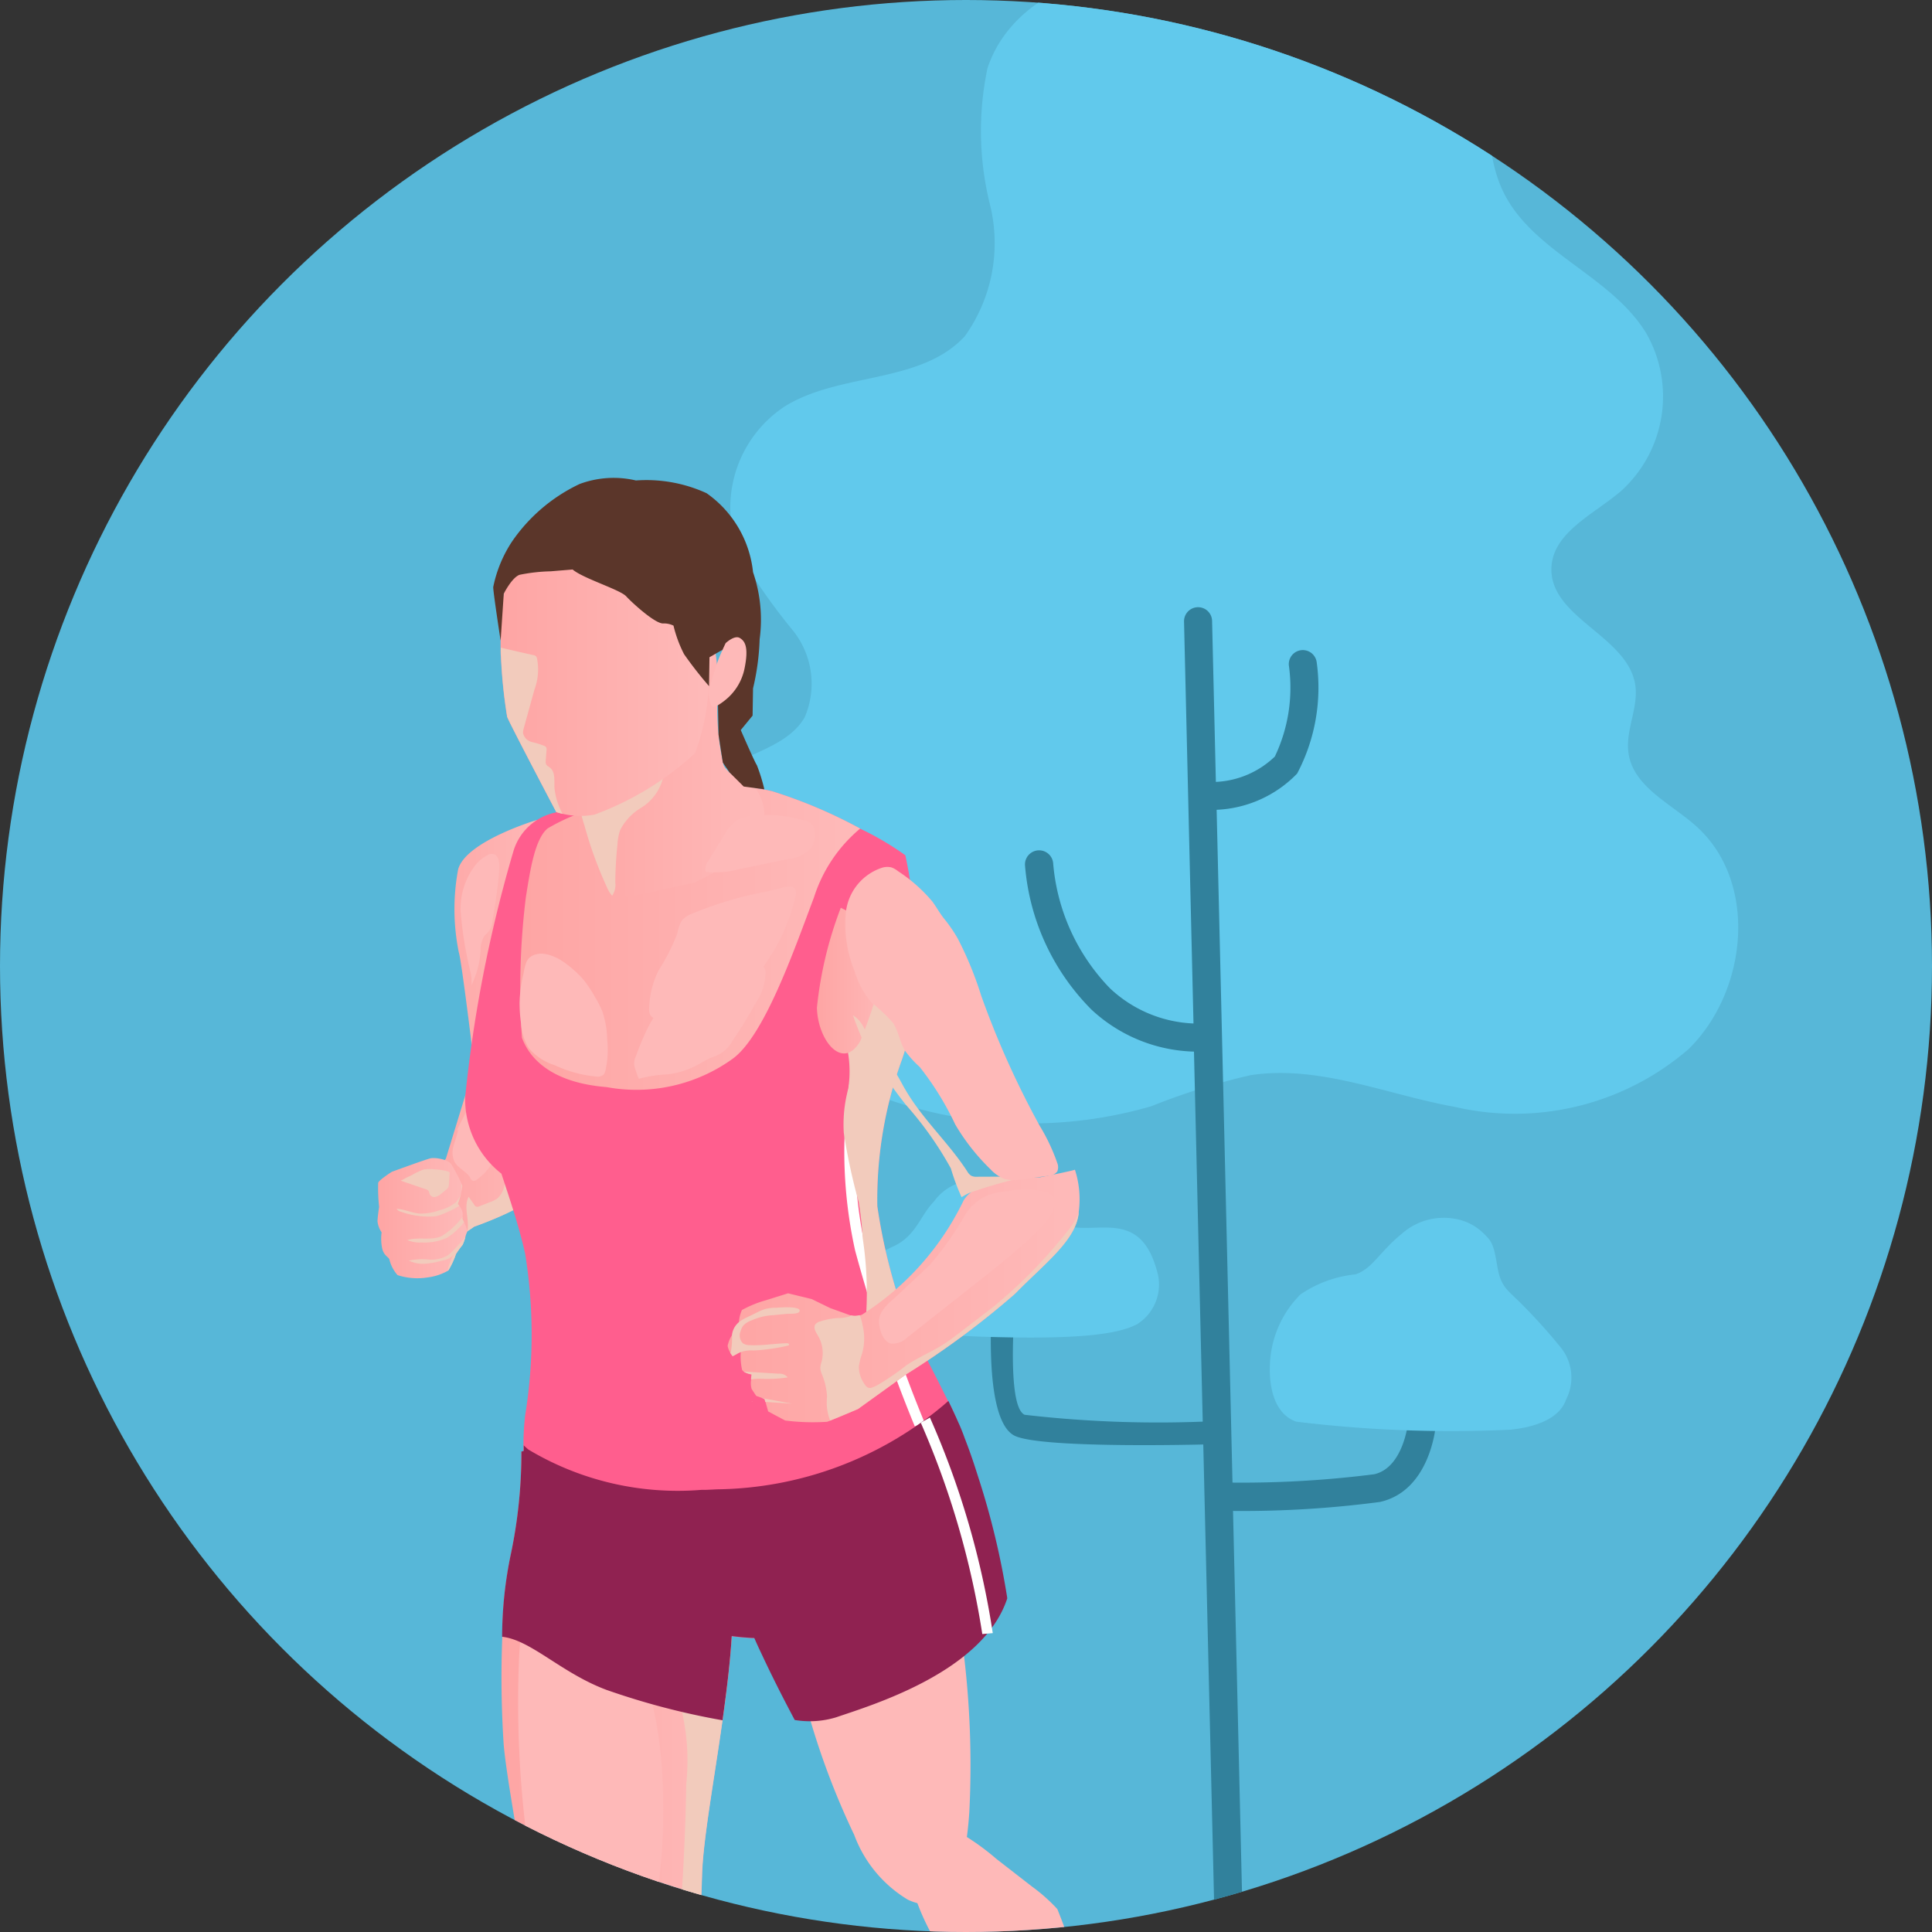 <svg xmlns="http://www.w3.org/2000/svg" xmlns:xlink="http://www.w3.org/1999/xlink" width="48" height="48" viewBox="0 0 48 48">
    <rect x="0" y="0" width="48" height="48" fill="#333333" stroke="none"/>
    <defs>
        <linearGradient id="3v7dd660sa" x1="1" y1=".5" x2="0" y2=".5" gradientUnits="objectBoundingBox">
            <stop offset=".049" stop-color="#feb9b8"/>
            <stop offset=".992" stop-color="#fea5a4"/>
        </linearGradient>
        <linearGradient id="rk74w32brc" x1="1" y1=".5" x2="0" y2=".5" xlink:href="#3v7dd660sa"/>
        <linearGradient id="77u0ek1d1d" x1="1" y1=".5" x2="0" y2=".5" xlink:href="#3v7dd660sa"/>
        <linearGradient id="y9hpmrx42e" x1="1" y1=".5" x2="0" y2=".5" xlink:href="#3v7dd660sa"/>
        <linearGradient id="pjwpy5d2af" x1="1" y1=".5" x2="0" y2=".5" xlink:href="#3v7dd660sa"/>
        <clipPath id="1uswfpdqbb">
            <circle data-name="타원 281" cx="24" cy="24" r="24" transform="translate(92 1099)" style="fill:#398afa"/>
        </clipPath>
    </defs>
    <g data-name="Object / v3_img_48_fill_mission_run" transform="translate(-92 -1099)">
        <path data-name="사각형 782" transform="translate(92 1099)" style="fill:transparent" d="M0 0h48v48H0z"/>
        <circle data-name="타원 279" cx="24" cy="24" r="24" transform="translate(92 1099)" style="fill:#57b7d8"/>
        <g data-name="마스크 그룹 13" style="clip-path:url(#1uswfpdqbb)">
            <g data-name="그룹 1676">
                <path data-name="패스 16004" d="M2327.122 298.541a3.9 3.9 0 0 1 2.16 1.992c.481 1.167.172 2.556.708 3.7.719 1.532 2.685 2.1 3.567 3.546a3.166 3.166 0 0 1-.621 3.919c-.681.586-1.718 1.035-1.734 1.934-.02 1.226 1.9 1.676 2.084 2.889.085.567-.255 1.135-.167 1.7.124.831 1.043 1.24 1.672 1.8 1.551 1.375 1.3 4.084-.176 5.541a6.6 6.6 0 0 1-5.8 1.443c-1.7-.306-3.381-1.053-5.089-.79a16.6 16.6 0 0 0-2.467.772 10.786 10.786 0 0 1-9.008-1.4 6.4 6.4 0 0 1-2.725-3.152 3.325 3.325 0 0 1 1.084-3.793c.687-.448 1.622-.608 2.039-1.315a2.113 2.113 0 0 0-.29-2.159 14.95 14.95 0 0 1-1.317-1.876 3.014 3.014 0 0 1 1.087-3.676c1.376-.875 3.394-.559 4.5-1.761a3.977 3.977 0 0 0 .627-3.26 7.574 7.574 0 0 1-.064-3.4c.623-1.87 2.943-2.693 4.887-2.363a1.636 1.636 0 0 0 1.272-.112 4.655 4.655 0 0 1 3.771-.179z" transform="translate(-2200.658 799.498)" style="fill-rule:evenodd;fill:#61c9ec"/>
                <path data-name="패스 16005" d="M2415.4 497.2a.348.348 0 0 0-.379.315c0 .011-.122 1.11-.842 1.268a26.02 26.02 0 0 1-3.517.207l-.261-11.1-.133-5.616a2.954 2.954 0 0 0 2-.9 4.572 4.572 0 0 0 .487-2.757.348.348 0 1 0-.692.075 3.972 3.972 0 0 1-.349 2.259 2.26 2.26 0 0 1-1.465.63l-.094-4a.348.348 0 0 0-.348-.34h-.009a.349.349 0 0 0-.34.357l.235 9.985a3.213 3.213 0 0 1-2.075-.874 5.059 5.059 0 0 1-1.411-3.1.349.349 0 0 0-.7.046 5.719 5.719 0 0 0 1.653 3.585 3.885 3.885 0 0 0 2.545 1.042l.54 22.81a.348.348 0 0 0 .349.34h.009a.349.349 0 0 0 .34-.356l-.268-11.382a26.062 26.062 0 0 0 3.647-.223c1.228-.269 1.383-1.819 1.387-1.885a.347.347 0 0 0-.309-.386z" transform="translate(-2288.041 636.845)" style="fill:#31819c;fill-rule:evenodd"/>
                <path data-name="패스 16006" d="M2476.733 643.3a1.574 1.574 0 0 0-1.372.364c-.555.452-.727.867-1.148 1.007a2.952 2.952 0 0 0-1.369.5 2.594 2.594 0 0 0-.757 1.735c-.027.587.12 1.238.654 1.425a31.7 31.7 0 0 0 5.306.2c.588-.056 1.23-.252 1.4-.755a1.191 1.191 0 0 0-.111-1.259 14.056 14.056 0 0 0-1.034-1.147c-.31-.308-.477-.392-.56-.867s-.107-.622-.309-.811a1.323 1.323 0 0 0-.7-.392z" transform="translate(-2348.536 485.99)" style="fill-rule:evenodd;fill:#61c9ec"/>
                <path data-name="패스 16007" d="M2396.851 661.021c0 .008-.3 3 .205 3.221a28.835 28.835 0 0 0 4.744.156l.017.574c-.013 0-4.233.127-4.991-.2-.891-.389-.547-3.794-.547-3.8z" transform="translate(-2279.598 469.908)" style="fill:#31819c;fill-rule:evenodd"/>
                <path data-name="패스 16008" d="M2365.559 634.2c-.178-.1-.519-.38-.9-.626a2.167 2.167 0 0 0-1-.408 1.247 1.247 0 0 0-1.161.521c-.335.335-.438.851-1.005 1.109s-.824.542-.824 1.057.618 1.109 3 1.186 3.39-.052 3.879-.309a1.164 1.164 0 0 0 .49-1.341c-.462-1.662-1.66-.752-2.479-1.189z" transform="translate(-2247.298 495.17)" style="fill-rule:evenodd;fill:#61c9ec"/>
            </g>
            <g data-name="그룹 2532">
                <path data-name="패스 15392" d="M112.751 139.644s.677 1.267.788 1.169c.062-.054.206-.157.322-.241.1-.067.174-.119.174-.119s1.479-.508 1.733-.981a8.169 8.169 0 0 0 .195-2.027 24.182 24.182 0 0 0-.048-2.754c-.089-.442-.359-3.041-.359-3.041l.039-1.3s-1.772.527-1.96 1.23a5.361 5.361 0 0 0 .017 2.06c.065.181.393 2.844.393 2.943a4.08 4.08 0 0 1-.233.613l-.479 1.562z" transform="translate(-10.253 989.021)" style="fill:url(#3v7dd660sa)"/>
                <path data-name="패스 15393" d="M115.375 142.246a1.192 1.192 0 0 0 .017.413c.048.184.171.2.179.273a.906.906 0 0 0 .2.377 1.6 1.6 0 0 0 .756.056 1.361 1.361 0 0 0 .488-.16.1.1 0 0 0 .023-.019 2 2 0 0 0 .184-.4 2.636 2.636 0 0 1 .166-.229 1.092 1.092 0 0 0 .067-.192.671.671 0 0 1 .051-.141.808.808 0 0 0-.084-.227 5.097 5.097 0 0 1-.041-.082.283.283 0 0 0 .005-.05.428.428 0 0 0 0-.118.418.418 0 0 0-.081-.158.582.582 0 0 0-.038-.046 1.989 1.989 0 0 0 .111-.442.192.192 0 0 0-.012-.048 3.988 3.988 0 0 0-.258-.495c-.069-.121-.4-.179-.523-.15s-.956.334-.956.334-.315.2-.339.273a4.3 4.3 0 0 0 .023.6s-.037.232-.04.355a.591.591 0 0 0 .102.276z" transform="translate(-13.894 987.371)" style="fill:url(#rk74w32brc)"/>
                <path data-name="패스 15394" d="M112.8 141.812a.73.73 0 0 1-.013.093c.1-.067.174-.119.174-.119s1.479-.508 1.733-.981a8.17 8.17 0 0 0 .195-2.027.643.643 0 0 0-.16-.188.674.674 0 0 0-.323-.12 1.039 1.039 0 0 0-.512.054c-.188.076-.171.155-.163.343.017.417.033.833.033 1.25a2.68 2.68 0 0 1-.058.66.554.554 0 0 1-.174.31.677.677 0 0 1-.186.093l-.257.1a.123.123 0 0 1-.084.009.108.108 0 0 1-.044-.044l-.141-.2c-.12.23-.002.507-.02.767z" transform="translate(-9.177 987.689)" style="fill:#f2cbbc;mix-blend-mode:multiply;isolation:isolate"/>
                <path data-name="패스 15395" d="m114.208 139.3.043-.035c-.021.137-.078.266-.112.4a.559.559 0 0 0 .02.405c.093.17.311.242.4.413a.132.132 0 0 0 .041.056.107.107 0 0 0 .107-.021 1.334 1.334 0 0 0 .475-.593 2.92 2.92 0 0 0 .192-.744 7.348 7.348 0 0 0 .075-.918.616.616 0 0 0-.038-.265.325.325 0 0 0-.355-.168c-.158.033-.2.215-.268.345l-.58 1.125z" transform="translate(-10.867 987.794)" style="fill:#feb9b8"/>
                <path data-name="패스 15396" d="M115.336 143.335a.809.809 0 0 0 .421.076 2.285 2.285 0 0 0 .424-.081.452.452 0 0 0 .269-.143 1.369 1.369 0 0 0-.15.4.1.1 0 0 0 .023-.019 2 2 0 0 0 .184-.4 2.634 2.634 0 0 1 .166-.229 1.093 1.093 0 0 0 .067-.192c-.1.119-.2.232-.308.341a.856.856 0 0 1-.145.125.818.818 0 0 1-.468.094 1.6 1.6 0 0 0-.483.028z" transform="translate(-13.178 986.985)" style="fill:#f2cbbc;mix-blend-mode:multiply;isolation:isolate"/>
                <path data-name="패스 15397" d="M115.375 142.727a.807.807 0 0 0 .36.059 1.331 1.331 0 0 0 .628-.119 1.648 1.648 0 0 0 .42-.386 5.097 5.097 0 0 1-.041-.082.283.283 0 0 0 .005-.05 1.852 1.852 0 0 1-.534.486c-.261.107-.569.007-.838.092z" transform="translate(-13.254 987.083)" style="fill:#f2cbbc;mix-blend-mode:multiply;isolation:isolate"/>
                <path data-name="패스 15398" d="M115.428 141.79a.167.167 0 0 0 .1.069 2.042 2.042 0 0 0 .788.121.554.554 0 0 0 .118-.013.7.7 0 0 0 .145-.051 2.468 2.468 0 0 0 .408-.2.587.587 0 0 0-.038-.046 1.989 1.989 0 0 0 .111-.442.19.19 0 0 0-.012-.049.188.188 0 0 0-.005.066.5.5 0 0 1-.15.388.977.977 0 0 1-.388.189 1.385 1.385 0 0 1-.49.087c-.199-.014-.386-.109-.587-.119z" transform="translate(-13.575 987.243)" style="fill:#f2cbbc;mix-blend-mode:multiply;isolation:isolate"/>
                <path data-name="패스 15399" d="m115.8 141.014.635.216a.128.128 0 0 1 .051.026c.032.028.03.079.053.115a.132.132 0 0 0 .146.046.393.393 0 0 0 .14-.084l.11-.09a.2.2 0 0 0 .054-.059.205.205 0 0 0 .018-.087l.015-.252a.078.078 0 0 0 0-.031.066.066 0 0 0-.041-.026 1.318 1.318 0 0 0-.313-.051 1.088 1.088 0 0 0-.281 0 1.587 1.587 0 0 0-.3.14l-.145.069c-.02.01-.118.075-.142.068z" transform="translate(-13.853 987.317)" style="fill:#f2cbbc;mix-blend-mode:multiply;isolation:isolate"/>
                <path data-name="패스 15400" d="M114.324 132.789a9.552 9.552 0 0 0 .248 1.52 1.106 1.106 0 0 1 .021.318 2.372 2.372 0 0 0 .229-.858.664.664 0 0 1 .085-.359c.038-.052.092-.089.13-.141a.566.566 0 0 0 .08-.246c.069-.424.137-.848.168-1.276.013-.178-.016-.43-.244-.379a.981.981 0 0 0-.419.368 1.766 1.766 0 0 0-.298 1.053z" transform="translate(-10.88 988.854)" style="fill:#feb9b8"/>
                <path data-name="패스 15401" d="M107.446 156.175c.109 1.286 1.046 6.037 1.046 6.146s.218 2.115.2 2.464a12.49 12.49 0 0 0 .283 3.378c.393 2.332.936 5.3.936 5.819s-.631 1.4.066 1.7a1.779 1.779 0 0 0 1.471-.262 1.456 1.456 0 0 0 .6-.565 5.472 5.472 0 0 0 .021-1.679c0-.305.284-4.99.306-5.775a22.887 22.887 0 0 0-.262-2.7 7.7 7.7 0 0 1 .043-1.177s.178-2.638.22-4.1c.024-.882.3-2.36.508-3.852.1-.716.19-1.435.229-2.094.016-.243.023-.479.023-.7s-.009-.43-.028-.653a16.855 16.855 0 0 0-.364-2.283l-.051-.227v-.017c-.251-1.069-.512-1.876-.512-1.876l-4.121 1.133-.115.033-.059.016a12.212 12.212 0 0 1-.262 2.546 10.086 10.086 0 0 0-.213 2.05 25.637 25.637 0 0 0 .035 2.675z" transform="translate(-2.932 986.169)" style="fill:url(#77u0ek1d1d)"/>
                <path data-name="패스 15402" d="M110.767 163.976a.7.7 0 0 0 .669.181c.956-.283 1.177-2.162 1.337-2.951a14.854 14.854 0 0 0 .262-3.956 9.906 9.906 0 0 0-.208-1.5c-.269-1.182-.83-2.282-1.095-3.465a3.145 3.145 0 0 0-.214-.733 2.6 2.6 0 0 0-.8-.833c-.165-.125-.379-.257-.564-.162a.561.561 0 0 0-.225.431 29.479 29.479 0 0 0-.44 3.421 26.531 26.531 0 0 0 .278 5.18c.118.848.261 1.692.411 2.534a3.512 3.512 0 0 0 .589 1.853z" transform="translate(-4.59 985.709)" style="fill:#feb9b8"/>
                <path data-name="패스 15403" d="M108.475 155.195a5.479 5.479 0 0 1 .256 2.321 54.645 54.645 0 0 1-.415 5.894 8.324 8.324 0 0 0-.144 1.683 9.965 9.965 0 0 0 .186 1.2c.105.573.171 1.151.238 1.73a12.706 12.706 0 0 1-.111 2.233 69.078 69.078 0 0 1-.438 5.1.576.576 0 0 0 0 .239.428.428 0 0 0 .144.2 1.456 1.456 0 0 0 .6-.565 5.472 5.472 0 0 0 .021-1.679c0-.305.284-4.99.306-5.775a22.89 22.89 0 0 0-.262-2.7 7.7 7.7 0 0 1 .043-1.177s.178-2.638.22-4.1.761-4.556.761-6.648a15.113 15.113 0 0 0-.447-3.18 5.218 5.218 0 0 0-1.484 1.046 2.481 2.481 0 0 0-.243 2.817c.229.466.566.878.769 1.361z" transform="translate(.319 985.801)" style="fill:#f2cbbc;mix-blend-mode:multiply;isolation:isolate"/>
                <path data-name="패스 15404" d="M94.283 149.648v.018a14.309 14.309 0 0 0 .645 2.27c.152.422.338.894.564 1.4q.087.2.183.4c.25.536.531 1.092.822 1.638 1.037 1.941 2.2 3.775 2.49 4.267l.945 1.617s2.223 3.771 2.681 4.338a8.048 8.048 0 0 1 .893 1.7s-.043 1.59.522 1.962a1.514 1.514 0 0 0 1.876-.9 5.24 5.24 0 0 0-.349-1.72 4.538 4.538 0 0 1-.7-.9 25.117 25.117 0 0 0-.883-3.672c-.469-1.057-1.729-3.4-1.935-3.741a3.2 3.2 0 0 1-.317-.838s.176-4.146.054-5.141c0-.029-.007-.057-.01-.08-.141-.828-.741-2.789-.785-2.91-.02-.058-.212-.507-.423-.981a24.05 24.05 0 0 0-.381-.818 1.637 1.637 0 0 0-.183-.315c-.145-.13-1.628-.861-2.1-.609s-2.55 2.064-2.55 2.064a6.8 6.8 0 0 0-.836.711c-.126.148-.223.24-.223.24z" transform="translate(15.244 986.353)" style="fill:url(#77u0ek1d1d)"/>
                <path data-name="패스 15405" d="M104.482 153.757c-.143-1.107-.352-2.206-.569-3.3-.015-.074-.043-.164-.119-.18a.2.2 0 0 0-.134.041 9.909 9.909 0 0 0-2.708 2.087 2.536 2.536 0 0 0-.642 1.469 3.136 3.136 0 0 0 .093.751 19 19 0 0 0 1.435 4.213 3.152 3.152 0 0 0 1.332 1.609c1.259.593 1.468-1.311 1.527-2.167a23.009 23.009 0 0 0-.215-4.523z" transform="translate(11.385 985.75)" style="fill:#feb9b8"/>
                <path data-name="패스 15406" d="M100.611 137.067a2.353 2.353 0 0 0 .9 1.9c.216.655.44 1.316.59 1.989a12.592 12.592 0 0 1 0 4.02 6.6 6.6 0 0 0-.043.751v.139a3.056 3.056 0 0 0 .421 1.581 7.789 7.789 0 0 0 1.9 1.263 18.55 18.55 0 0 0 2.546 1.7 5.723 5.723 0 0 0 .86.097s.183-.337.336-.577a6.057 6.057 0 0 1 .7-.741l1.481-1.089 1.853-1.439a12.321 12.321 0 0 0 .7-1.1.665.665 0 0 0 .064-.163 3.035 3.035 0 0 0-.308-.774 56.35 56.35 0 0 0-1.006-1.945c-.018-.033-.03-.058-.038-.07a14.111 14.111 0 0 1-.719-2.834 10.151 10.151 0 0 1 .611-3.639 5.338 5.338 0 0 0 .288-1.424 11.681 11.681 0 0 0-.2-3.655 7.266 7.266 0 0 0-1.125-.662 12.2 12.2 0 0 0-2.187-.927 4.833 4.833 0 0 0-.711-.111 14.815 14.815 0 0 0-1.992-.02s-2.244.523-2.659.654a1.385 1.385 0 0 0-1.068.981 33.565 33.565 0 0 0-1.194 6.095z" transform="translate(2.946 989.192)" style="fill:#ff5e8e"/>
                <g data-name="그룹 1453">
                    <path data-name="패스 15407" d="m103.454 146.417.24-.1a35.773 35.773 0 0 1-1.469-4.335 11.3 11.3 0 0 1 .151-5.417l-.229-.125a11.376 11.376 0 0 0-.175 5.61 36.26 36.26 0 0 0 1.482 4.367z" transform="translate(11.274 988.021)" style="fill:#fff"/>
                </g>
                <path data-name="패스 15408" d="M106.958 143.233a2.358 2.358 0 0 0-.339 1.615c.029.452.092.9.154 1.351l.257 1.854a.995.995 0 0 0 .294.657 1.9 1.9 0 0 0 .442.429 1.741 1.741 0 0 0 .736.2 9.442 9.442 0 0 0 1.705.031c.284-.02.619-.09.728-.354a.8.8 0 0 0 .04-.319l-.011-1.268a26.913 26.913 0 0 0-.325-4.764.449.449 0 0 0-.053-.164c-.176-.28-.667-.122-.924-.092-.368.043-.736.08-1.1.13 0 0 .059.007.03 0a2.048 2.048 0 0 0-1.634.694z" transform="translate(-.118 987.052)" style="fill:#ff5e8e"/>
                <path data-name="패스 15409" d="M99.229 153.481c.718.078 1.47.9 2.594 1.32a18.307 18.307 0 0 0 2.882.755c.1-.715.19-1.435.229-2.094.319.043.56.049.56.049q.087.2.183.4c.25.536.531 1.092.822 1.638a2.26 2.26 0 0 0 1.029-.067c.852-.293 3.648-1.117 4.25-2.952 0-.029-.007-.057-.01-.08a19.5 19.5 0 0 0-.675-2.828c-.1-.307-.184-.594-.375-1.085-.03-.089-.105-.275-.135-.339s-.081-.189-.267-.576l-.137.119a8.92 8.92 0 0 1-5.614 2.077c-.094.005-.188.01-.281.013h-.1a7.224 7.224 0 0 1-4.3-1 1.2 1.2 0 0 1-.117-.106v.139l-.059.016a12.212 12.212 0 0 1-.262 2.546 10.087 10.087 0 0 0-.217 2.055z" transform="translate(5.246 986.184)" style="fill:#902251"/>
                <g data-name="그룹 1454">
                    <path data-name="패스 15410" d="m101.19 153.494.26-.024a21.032 21.032 0 0 0-1.561-5.355l-.228.127a21.148 21.148 0 0 1 1.529 5.252z" transform="translate(15.215 986.104)" style="fill:#fff"/>
                </g>
                <path data-name="패스 15411" d="M103.654 135.6c.13.344.538 1.1 2.106 1.226a4.088 4.088 0 0 0 3.124-.7c.8-.572 1.552-2.763 2.027-4.016a3.673 3.673 0 0 1 1.147-1.708 12.2 12.2 0 0 0-2.187-.927 4.824 4.824 0 0 0-.711-.111l-3.562.5a4.916 4.916 0 0 0-1.307.536c-.327.273-.441 1.1-.539 1.708a18.36 18.36 0 0 0-.098 3.492z" transform="translate(1.313 989.183)" style="fill:url(#77u0ek1d1d)"/>
                <path data-name="패스 15412" d="M102.254 136.668a2.808 2.808 0 0 1 .061 1.142c-.013.049-.025.1-.035.148a3.381 3.381 0 0 0-.076.956 14.8 14.8 0 0 0 .37 1.718 8.462 8.462 0 0 1 .1.9 9.038 9.038 0 0 1-.253 3.862 13.1 13.1 0 0 0 1.373-1.755c-.018-.033-.03-.058-.038-.07a14.109 14.109 0 0 1-.719-2.834 10.152 10.152 0 0 1 .611-3.639 5.337 5.337 0 0 0 .288-1.424 4.876 4.876 0 0 0-.318-.521.652.652 0 0 0-.419.089.588.588 0 0 0-.144.191c-.141.259-.22.625-.545.7a1.278 1.278 0 0 1-.5-.025.884.884 0 0 1 .244.562z" transform="translate(10.76 988.233)" style="fill:#f2cbbc;mix-blend-mode:multiply;isolation:isolate"/>
                <path data-name="패스 15413" d="M97.226 133.522a6.558 6.558 0 0 0 .415 1.826c.189.522.369.9.369.9s.675 1.006.985 1.366a8.651 8.651 0 0 1 1.079 1.536 5.471 5.471 0 0 0 .266.715c.012.026.024.054.038.081.176.374.408.746.653.806a2.5 2.5 0 0 0 1.619-.639c.163-.211.522-.425.5-.85a.706.706 0 0 0-.009-.079 7.044 7.044 0 0 0-.67-1.661 18.981 18.981 0 0 1-1.006-2.264 9.942 9.942 0 0 0-1.4-2.788 4.938 4.938 0 0 0-1.315-1.248.812.812 0 0 0-.742.252 3.1 3.1 0 0 0-.782 2.047z" transform="translate(15.55 988.879)" style="fill:url(#77u0ek1d1d)"/>
                <path data-name="패스 15414" d="M97.1 145.123a.475.475 0 0 0 .065.167.668.668 0 0 0 .06.089l.094-.048.007-.006.1-.049a1.535 1.535 0 0 0 .033.442.151.151 0 0 0 .041.043.541.541 0 0 0 .2.071s-.009.056-.015.125a.525.525 0 0 0 .01.234c.044.071.115.174.115.174l.15.055.059.022.02.068.068.242.422.225a5.5 5.5 0 0 0 1.044.032l.079-.03c.227-.089.689-.287.689-.287l1.194-.86a21.011 21.011 0 0 0 2.708-2.005c.731-.748 1.508-1.322 1.58-2 0-.024 0-.048.005-.073a2.381 2.381 0 0 0-.1-1.009c-.008.018-.868.191-.868.191s-.228 0-.513.028a3.813 3.813 0 0 0-.808.135 1.229 1.229 0 0 0-.41.221.769.769 0 0 0-.167.191 6.906 6.906 0 0 1-2.522 2.835.2.2 0 0 1-.047.017.451.451 0 0 1-.217.007l-.03-.007-.5-.18-.457-.223-.588-.143-.546.171a2.792 2.792 0 0 0-.6.244.865.865 0 0 0-.074.3v.022s-.084.137-.158.281a.745.745 0 0 0-.123.288z" transform="translate(12.978 987.315)" style="fill:url(#77u0ek1d1d)"/>
                <path data-name="패스 15415" d="M106.448 127.911a9.645 9.645 0 0 1 .915 2.659c.033.283.73.633.73.633l1.657-.36s1.46-.665 1.678-1.286a1.137 1.137 0 0 0-.163-1.07s-.676-.293-.785-.576a6.278 6.278 0 0 1-.131-1.94 6.681 6.681 0 0 0-.262-1.754l-1.351-.37z" transform="translate(-.505 990.088)" style="fill:url(#3v7dd660sa)"/>
                <path data-name="패스 15416" d="M107.073 183.206a.426.426 0 0 0 .008.106 2.067 2.067 0 0 0 .163.588 2.184 2.184 0 0 0 1.087.433 2.965 2.965 0 0 0 2.009-.924c.312-.491.377-.973.523-1.094a5.609 5.609 0 0 1 .621-.532 5.27 5.27 0 0 0 1.267-.629 1.573 1.573 0 0 0 .516-.777.928.928 0 0 0 .016-.481 6.292 6.292 0 0 0-.328-.605.807.807 0 0 0-.177-.089l-.319-1.16-.464-.354-.018.407.062 1.091a2.929 2.929 0 0 1-.5.04c-.222-.008-.483.335-.483.335l-.432.213-.695-.237-.11-.567s-.471.411-.5.542a14.375 14.375 0 0 1-.8 1.464 8.1 8.1 0 0 0-1.054 1.046 2.588 2.588 0 0 0-.392 1.184z" transform="translate(-2.842 981.25)" style="fill:#fff4ff"/>
                <path data-name="패스 15417" d="M110.544 178.57c-.016.041.7.131 1.03.278a.934.934 0 0 1 .45.49l-.155.327-1.038 1.39a5.612 5.612 0 0 1-.686.1l-.4-.161.242-.794.256-1.053z" transform="translate(-3.787 981.106)" style="fill:#ff5e8e"/>
                <path data-name="패스 15418" d="M95.493 176.387a2.826 2.826 0 0 1-1.482-.022c-.447-.186-.491-.883-.491-.883l.043-.187.186-.8s-.088-.894-.088-.97-.3-1.449-.3-1.449l.033-.568.178-.119.031.429.08.473.3.471.588.13.686-.535.1-.762.2-.73-.125-.642-.315-.377-.157-.235s.169-.018.339-.023a.954.954 0 0 1 .3.023 4.145 4.145 0 0 1 .621.612l.131 1.154-.131.469.164 1.306a5.663 5.663 0 0 1 .359 1.581c.101 1.021-1.119 1.577-1.25 1.654z" transform="translate(25.19 982.58)" style="fill:#fff4ff"/>
                <path data-name="패스 15419" d="M95.33 176.387a2.826 2.826 0 0 1-1.482-.022c-.447-.186-.491-.883-.491-.883l.043-.187c0 .034.074.552.311.695s.368.2.368.2a1.057 1.057 0 0 1 .335-.155 2.159 2.159 0 0 1 .556.048.68.68 0 0 0 .081.108 3.805 3.805 0 0 0 .932-.573 2 2 0 0 0 .4-.785 7.431 7.431 0 0 0-.2-1.177 7.055 7.055 0 0 1-.155-1.079l-.106-1.046.018-.744-.254-.531a1.621 1.621 0 0 0-.563-.674.954.954 0 0 1 .3.023 4.144 4.144 0 0 1 .621.612l.131 1.154-.131.469.164 1.306a5.664 5.664 0 0 1 .359 1.581c.114 1.027-1.106 1.583-1.237 1.66z" transform="translate(25.353 982.58)" style="fill:#ff5e8e"/>
                <path data-name="패스 15420" d="M107.073 183.5a.426.426 0 0 0 .008.106 2.067 2.067 0 0 0 .163.588 2.184 2.184 0 0 0 1.087.433 2.965 2.965 0 0 0 2.009-.924c.312-.491.377-.973.523-1.094a5.608 5.608 0 0 1 .621-.532 5.268 5.268 0 0 0 1.267-.629 1.574 1.574 0 0 0 .516-.777.928.928 0 0 0 .016-.482 6.3 6.3 0 0 0-.328-.605.809.809 0 0 0-.177-.089c.009.018.216.389.121.6a1.9 1.9 0 0 1-.614.777c-.359.277-1.128.752-1.259.924a15.411 15.411 0 0 0-.838 1.413 1.973 1.973 0 0 1-.6.616 3.089 3.089 0 0 1-.718.4 1.458 1.458 0 0 1-.367.088c-.195.018-.4.1-.558-.049-.029-.026-.048-.085-.076-.1l-.4-.27s-.2.033-.253-.017a1.849 1.849 0 0 1-.143-.377z" transform="translate(-2.842 980.953)" style="fill:#ff5e8e"/>
                <path data-name="패스 15421" d="M103.289 132.963a9.644 9.644 0 0 0-.593 2.482c.022.828.648 1.575 1.076.831a11.83 11.83 0 0 0 .755-2.708z" transform="translate(9.6 988.591)" style="fill:url(#y9hpmrx42e)"/>
                <path data-name="패스 15422" d="M112.044 168.813a8.393 8.393 0 0 0-.58-3.038.93.93 0 0 0-.474-.541c-.387-.135-.769.228-.949.6a4.612 4.612 0 0 0-.311 2.3c.053.94.176 1.873.3 2.806q.2 1.532.407 3.064l.2 1.532a4.751 4.751 0 0 0 .232 1.466c.238.441.646.3.777-.125a8.416 8.416 0 0 0 .2-1.516q.169-1.508.222-3.026.068-1.765-.024-3.522z" transform="translate(-3.837 983.299)" style="fill:#feb9b8"/>
                <path data-name="패스 15423" d="M100.713 165.537a15.615 15.615 0 0 0-.924-3.265 4.214 4.214 0 0 0-.629-.559l-.888-.69a6.051 6.051 0 0 0-1.6-.995.541.541 0 0 0-.318-.042c-.249.064-.3.389-.305.647a2.968 2.968 0 0 0 .215 1.36 5.952 5.952 0 0 0 .409.917c.174.237.313.5.474.743a22.79 22.79 0 0 0 1.845 3.174c1.024.888 1.052 2.462 1.693 3.606.055.1.131.207.245.217a.252.252 0 0 0 .236-.171.732.732 0 0 0 .029-.308 20.739 20.739 0 0 0-.482-4.634z" transform="translate(18.48 984.158)" style="fill:#feb9b8"/>
                <path data-name="패스 15424" d="M110.45 130.235a1.337 1.337 0 0 0-.067.364 9.582 9.582 0 0 0-.053.927.486.486 0 0 1-.079.339.778.778 0 0 1-.124-.2 9.89 9.89 0 0 1-.561-1.538 3.138 3.138 0 0 1-.152-.736 1.105 1.105 0 0 1 .188-.714 1.538 1.538 0 0 1 .8-.475 1.386 1.386 0 0 1 .786-.081c.313.089.369.3.364.6a1.228 1.228 0 0 1-.6.97 1.37 1.37 0 0 0-.502.544z" transform="translate(-3.043 989.39)" style="fill:#f2cbbc;mix-blend-mode:multiply;isolation:isolate"/>
                <path data-name="패스 15425" d="M111.108 135.536a3.6 3.6 0 0 0 .038.537 1.314 1.314 0 0 0 .19.6 1.408 1.408 0 0 0 .649.425 3.055 3.055 0 0 0 1.038.281.228.228 0 0 0 .165-.041.224.224 0 0 0 .053-.107 2.376 2.376 0 0 0 .043-.777 2.336 2.336 0 0 0-.115-.68 2.47 2.47 0 0 0-.186-.369 3.071 3.071 0 0 0-.3-.448 2.771 2.771 0 0 0-.385-.355c-.229-.182-.641-.4-.928-.19-.123.091-.14.3-.172.44a3.326 3.326 0 0 0-.09.684z" transform="translate(-6.199 988.368)" style="fill:#feb9b8"/>
                <path data-name="패스 15426" d="M108.643 134.627c-.064.024-.129.056-.208.09a3.617 3.617 0 0 0-1 .6 3.2 3.2 0 0 0-.744 1.052c-.083.178-.155.36-.22.545a.39.39 0 0 0-.038.257 3.013 3.013 0 0 0 .109.308 3.085 3.085 0 0 1 .707-.111 2.078 2.078 0 0 0 .625-.174c.184-.077.345-.206.536-.268a.817.817 0 0 0 .453-.384q.32-.469.594-.966a1.393 1.393 0 0 0 .232-.729.226.226 0 0 0-.1-.2c-.016-.008-.036-.014-.041-.031s.028-.03.028-.012l-.665-.019a.659.659 0 0 0-.268.042z" transform="translate(1.33 988.325)" style="fill:#feb9b8"/>
                <path data-name="패스 15427" d="M98.716 136.161c.189.522.369.9.369.9s.675 1.006.985 1.366a8.649 8.649 0 0 1 1.079 1.536 5.477 5.477 0 0 0 .266.715 1.571 1.571 0 0 1 .2-.109 11.66 11.66 0 0 1 1.219-.357c.045-.014.091-.03.135-.047l-1.169.005a.29.29 0 0 1-.143-.024.294.294 0 0 1-.1-.108c-.463-.714-1.115-1.3-1.54-2.035-.1-.168-.181-.343-.294-.5-.19-.264-.433-.477-.6-.76-.107-.209-.186-.46-.407-.582z" transform="translate(14.475 988.066)" style="fill:#f2cbbc;mix-blend-mode:multiply;isolation:isolate"/>
                <path data-name="패스 15428" d="M105.656 147.541h-.023l.059.022.02.068.659.043z" transform="translate(5.302 986.199)" style="fill:#f2cbbc;mix-blend-mode:multiply;isolation:isolate"/>
                <path data-name="패스 15429" d="M106.812 147.627c0 .008.012.017.013.008z" transform="translate(3.866 986.184)" style="fill:#f2cbbc;mix-blend-mode:multiply;isolation:isolate"/>
                <path data-name="패스 15430" d="M105.753 146.747a.54.54 0 0 0 .2.071s-.009.056-.015.125a1.281 1.281 0 0 1 .223-.017 3.414 3.414 0 0 0 .692-.034.272.272 0 0 0-.227-.092z" transform="translate(4.72 986.329)" style="fill:#f2cbbc;mix-blend-mode:multiply;isolation:isolate"/>
                <path data-name="패스 15431" d="M105.4 145.961a.669.669 0 0 0 .06.089l.094-.048.007-.006a.61.61 0 0 1 .1-.049.871.871 0 0 1 .323-.039 4.7 4.7 0 0 0 .853-.121.057.057 0 0 0 .014-.005.027.027 0 0 0 0-.043.075.075 0 0 0-.048-.011c-.308.008-.614.064-.919.048a.3.3 0 0 1-.171-.048.276.276 0 0 1-.055-.3.4.4 0 0 1 .069-.141.514.514 0 0 1 .2-.125 1.664 1.664 0 0 1 .3-.1 1.768 1.768 0 0 1 .2-.028l.375-.035c.069-.007.278.009.314-.053.088-.151-.491-.106-.563-.1a1.144 1.144 0 0 0-.276.03 1.249 1.249 0 0 0-.2.082l-.257.125a.987.987 0 0 0-.2.118l-.014.012a.49.49 0 0 0-.156.269.233.233 0 0 0-.005.033 2.1 2.1 0 0 1-.029.429z" transform="translate(4.742 986.644)" style="fill:#f2cbbc;mix-blend-mode:multiply;isolation:isolate"/>
                <path data-name="패스 15432" d="M97.193 145.079a.849.849 0 0 1 .09.66.572.572 0 0 0-.03.144.473.473 0 0 0 .044.166 1.679 1.679 0 0 1 .124.554 1.219 1.219 0 0 0 .077.587c.227-.089.689-.287.689-.287l1.194-.86a21.01 21.01 0 0 0 2.708-2.005c.731-.748 1.508-1.321 1.58-2a1.8 1.8 0 0 1-.274.447 12.115 12.115 0 0 1-1.882 1.911l-.753.578c-.153.118-.306.236-.47.338-.289.18-.607.312-.889.5a6.621 6.621 0 0 1-.728.5c-.169.083-.237.12-.338-.052a.737.737 0 0 1-.124-.406 1.5 1.5 0 0 1 .079-.321 1.4 1.4 0 0 0 .014-.709 1.3 1.3 0 0 0-.072-.252.452.452 0 0 1-.217.007.172.172 0 0 1-.047.028.889.889 0 0 1-.274.037 1.8 1.8 0 0 0-.445.085.225.225 0 0 0-.12.074c-.055.086.013.19.064.276z" transform="translate(15.127 987.102)" style="fill:#f2cbbc;mix-blend-mode:multiply;isolation:isolate"/>
                <path data-name="패스 15433" d="M100.991 141.382a1.6 1.6 0 0 0-.506.113 1.309 1.309 0 0 0-.513.454 7.592 7.592 0 0 1-.9 1.274l-.808.758c-.213.2-.489.39-.436.723.027.169.11.422.3.461a.531.531 0 0 0 .407-.161l1.669-1.316c.476-.376.955-.753 1.4-1.166.214-.2.93-.883.39-1.121a2.255 2.255 0 0 0-1.003-.019z" transform="translate(16.016 987.217)" style="fill:#feb9b8"/>
                <path data-name="패스 15434" d="M99.034 131.854a.557.557 0 0 0-.165-.094.445.445 0 0 0-.22.005 1.316 1.316 0 0 0-.909 1.1 3.059 3.059 0 0 0 .219 1.481 2.074 2.074 0 0 0 .415.77 4.237 4.237 0 0 1 .536.508c.14.21.166.479.3.694a2.584 2.584 0 0 0 .362.4 7.369 7.369 0 0 1 .884 1.43 5.268 5.268 0 0 0 .878 1.115.929.929 0 0 0 .343.237 1.023 1.023 0 0 0 .459.008l.621-.083a.3.3 0 0 0 .233-.109.279.279 0 0 0 0-.214 4.808 4.808 0 0 0-.433-.917 22.176 22.176 0 0 1-1.456-3.237 8.749 8.749 0 0 0-.579-1.413 3.618 3.618 0 0 0-.334-.49c-.115-.141-.194-.291-.3-.436a3.883 3.883 0 0 0-.854-.755z" transform="translate(15.277 988.79)" style="fill:#feb9b8"/>
                <path data-name="패스 15435" d="M106.145 130.22a.931.931 0 0 0-.444.139 1.109 1.109 0 0 0-.283.346l-.388.631a.333.333 0 0 0-.07.283 2.341 2.341 0 0 0 .833-.07l1.237-.257a.817.817 0 0 0 .558-.283.65.65 0 0 0 .057-.5c-.06-.152-.232-.168-.394-.209a3.082 3.082 0 0 0-1.106-.08z" transform="translate(4.574 989.045)" style="fill:#feb9b8"/>
                <path data-name="패스 15436" d="M106.588 133a.621.621 0 0 0-.261.167.864.864 0 0 0-.115.325 5.133 5.133 0 0 1-.47.926 2.232 2.232 0 0 0-.232.945.3.3 0 0 0 .031.164.231.231 0 0 0 .124.087 1.186 1.186 0 0 0 .8-.167 5.294 5.294 0 0 0 1.361-.506 2.234 2.234 0 0 0 .468-.551 4.78 4.78 0 0 0 .86-1.847c.04-.249-.181-.232-.344-.184-.229.069-.465.107-.7.16a9.208 9.208 0 0 0-1.522.481z" transform="translate(2.618 988.696)" style="fill:#feb9b8"/>
                <path data-name="패스 15437" d="M107.977 124.482v.179c0 .1 0 .174.008.224a12.57 12.57 0 0 0 .153 1.492c.065.176 1.22 2.366 1.22 2.366a1.38 1.38 0 0 0 .153.043 1.931 1.931 0 0 0 .795.023 7.466 7.466 0 0 0 2.5-1.526 5.392 5.392 0 0 0 .335-1.55c0-.038.008-.074.013-.113v-.007c.035-.3.062-.568.079-.749l.02-.234-.85-2.5s-2.147-.609-2.92-.272a2.4 2.4 0 0 0-1.428 1.46 5.876 5.876 0 0 0-.078 1.164z" transform="translate(-3.54 990.431)" style="fill:url(#pjwpy5d2af)"/>
                <path data-name="패스 15438" d="M108.422 122.461c.25.218 1.177.5 1.329.665s.7.665.911.676a.527.527 0 0 1 .266.054 3.138 3.138 0 0 0 .262.708 9.555 9.555 0 0 0 .621.795l.011-.718.305-.175.207.011-.307 1 .02 1.09.106.69.163.242.356.354.513.069a4.457 4.457 0 0 0-.186-.6c-.055-.076-.4-.872-.4-.872l.294-.359.011-.676a6.063 6.063 0 0 0 .164-1.22 3.65 3.65 0 0 0-.164-1.668 2.744 2.744 0 0 0-1.155-1.962 3.586 3.586 0 0 0-1.754-.316 2.424 2.424 0 0 0-1.4.088 4.227 4.227 0 0 0-1.678 1.428 3.2 3.2 0 0 0-.468 1.133c0 .142.184 1.331.184 1.331l.078-1.167s.2-.4.392-.469a4.317 4.317 0 0 1 .774-.087z" transform="translate(-2.195 990.688)" style="fill:#5b362a"/>
                <path data-name="패스 15439" d="M107.41 126.474a1.347 1.347 0 0 0 .468-.773c.11-.534.012-.687-.12-.763s-.349.13-.349.13-.141.291-.207.483-.221.7-.221.7.024.385.112.4.317-.177.317-.177z" transform="translate(2.619 989.911)" style="fill:#feb9b8"/>
                <path data-name="패스 15440" d="M112.448 125.234c0 .1.005.174.008.224a12.571 12.571 0 0 0 .153 1.492c.065.176 1.22 2.366 1.22 2.366a1.372 1.372 0 0 0 .153.043 1.744 1.744 0 0 1-.2-.638c-.009-.181.028-.4-.115-.511-.033-.026-.074-.044-.093-.082a.2.2 0 0 1-.009-.09l.02-.264a.1.1 0 0 0-.008-.065.089.089 0 0 0-.04-.034 2.031 2.031 0 0 0-.319-.1.291.291 0 0 1-.218-.228.38.38 0 0 1 .018-.11l.264-.957a1.431 1.431 0 0 0 .065-.787.111.111 0 0 0-.032-.056.119.119 0 0 0-.051-.02q-.4-.088-.792-.181z" transform="translate(-8.006 989.86)" style="fill:#f2cbbc;mix-blend-mode:multiply;isolation:isolate"/>
                <path data-name="패스 15441" d="M95.6 174.339c.033.065.425.185.425.185l.664-.185.1-.349s.031-1.8-.011-1.9a1.68 1.68 0 0 1-.065-.349l-.269-.1-.843.294-.632-.124-.011.429.556 1.352z" transform="translate(23.797 982.242)" style="fill:#ff5e8e"/>
            </g>
        </g>
    </g>
</svg>
